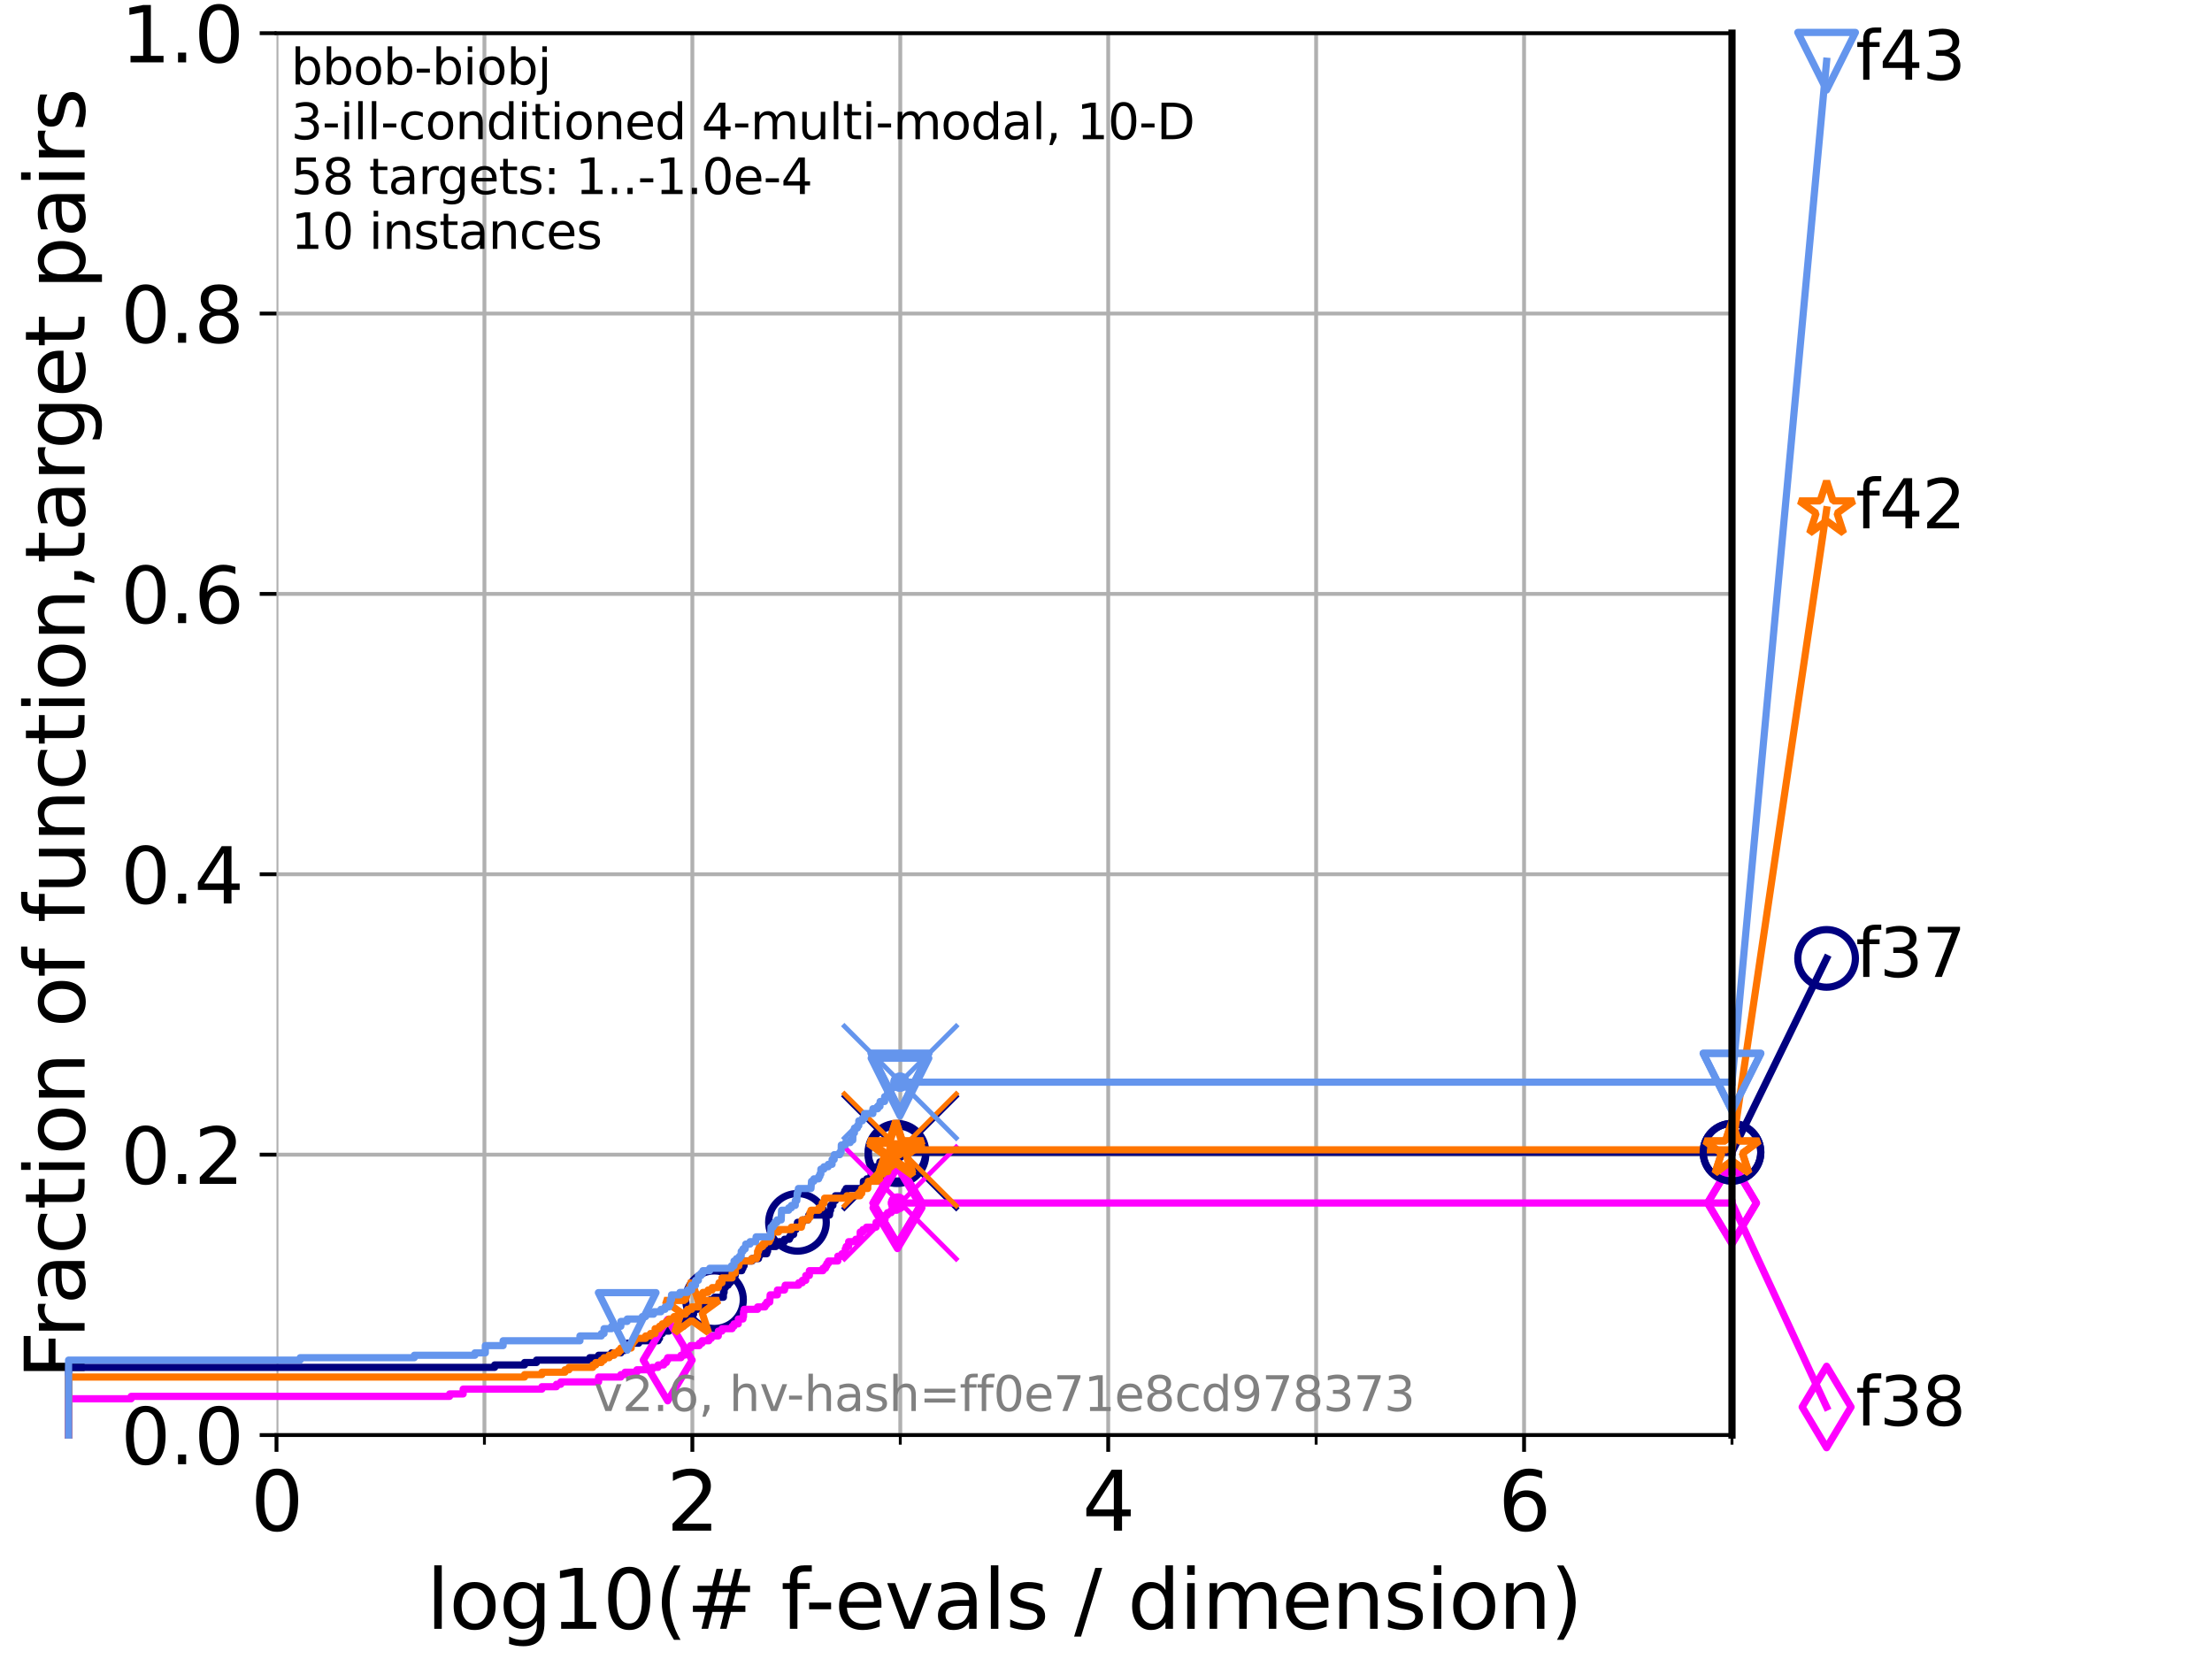 <?xml version="1.0" encoding="utf-8" standalone="no"?>
<!DOCTYPE svg PUBLIC "-//W3C//DTD SVG 1.1//EN"
  "http://www.w3.org/Graphics/SVG/1.1/DTD/svg11.dtd">
<svg xmlns:xlink="http://www.w3.org/1999/xlink" width="460.8pt" height="345.6pt" viewBox="0 0 460.8 345.6" xmlns="http://www.w3.org/2000/svg" version="1.1">
 <defs>
  <style type="text/css">*{stroke-linejoin: round; stroke-linecap: butt}</style>
 </defs>
 <g id="figure_1">
  <g id="patch_1">
   <path d="M 0 345.6 
L 460.8 345.6 
L 460.8 0 
L 0 0 
z
" style="fill: #ffffff"/>
  </g>
  <g id="axes_1">
   <g id="patch_2">
    <path d="M 57.6 298.944 
L 360.806 298.944 
L 360.806 6.912 
L 57.6 6.912 
z
" style="fill: #ffffff"/>
   </g>
   <g id="matplotlib.axis_1">
    <g id="xtick_1">
     <g id="line2d_1">
      <path d="M 57.6 298.944 
L 57.6 6.912 
" clip-path="url(#pc53cc4eb2c)" style="fill: none; stroke: #b0b0b0; stroke-width: 0.8; stroke-linecap: square"/>
     </g>
     <g id="line2d_2">
      <defs>
       <path id="m5027aecc23" d="M 0 0 
L 0 3.5 
" style="stroke: #000000; stroke-width: 0.8"/>
      </defs>
      <g>
       <use xlink:href="#m5027aecc23" x="57.6" y="298.944" style="stroke: #000000; stroke-width: 0.8"/>
      </g>
     </g>
     <g id="text_1">
      <!-- 0 -->
      <g transform="translate(52.192 318.861) scale(0.17 -0.17)">
       <defs>
        <path id="DejaVuSans-30" d="M 2034 4250 
Q 1547 4250 1301 3770 
Q 1056 3291 1056 2328 
Q 1056 1369 1301 889 
Q 1547 409 2034 409 
Q 2525 409 2770 889 
Q 3016 1369 3016 2328 
Q 3016 3291 2770 3770 
Q 2525 4250 2034 4250 
z
M 2034 4750 
Q 2819 4750 3233 4129 
Q 3647 3509 3647 2328 
Q 3647 1150 3233 529 
Q 2819 -91 2034 -91 
Q 1250 -91 836 529 
Q 422 1150 422 2328 
Q 422 3509 836 4129 
Q 1250 4750 2034 4750 
z
" transform="scale(0.016)"/>
       </defs>
       <use xlink:href="#DejaVuSans-30"/>
      </g>
     </g>
    </g>
    <g id="xtick_2">
     <g id="line2d_3">
      <path d="M 144.23 298.944 
L 144.23 6.912 
" clip-path="url(#pc53cc4eb2c)" style="fill: none; stroke: #b0b0b0; stroke-width: 0.8; stroke-linecap: square"/>
     </g>
     <g id="line2d_4">
      <g>
       <use xlink:href="#m5027aecc23" x="144.23" y="298.944" style="stroke: #000000; stroke-width: 0.8"/>
      </g>
     </g>
     <g id="text_2">
      <!-- 2 -->
      <g transform="translate(138.822 318.861) scale(0.17 -0.17)">
       <defs>
        <path id="DejaVuSans-32" d="M 1228 531 
L 3431 531 
L 3431 0 
L 469 0 
L 469 531 
Q 828 903 1448 1529 
Q 2069 2156 2228 2338 
Q 2531 2678 2651 2914 
Q 2772 3150 2772 3378 
Q 2772 3750 2511 3984 
Q 2250 4219 1831 4219 
Q 1534 4219 1204 4116 
Q 875 4013 500 3803 
L 500 4441 
Q 881 4594 1212 4672 
Q 1544 4750 1819 4750 
Q 2544 4750 2975 4387 
Q 3406 4025 3406 3419 
Q 3406 3131 3298 2873 
Q 3191 2616 2906 2266 
Q 2828 2175 2409 1742 
Q 1991 1309 1228 531 
z
" transform="scale(0.016)"/>
       </defs>
       <use xlink:href="#DejaVuSans-32"/>
      </g>
     </g>
    </g>
    <g id="xtick_3">
     <g id="line2d_5">
      <path d="M 230.861 298.944 
L 230.861 6.912 
" clip-path="url(#pc53cc4eb2c)" style="fill: none; stroke: #b0b0b0; stroke-width: 0.8; stroke-linecap: square"/>
     </g>
     <g id="line2d_6">
      <g>
       <use xlink:href="#m5027aecc23" x="230.861" y="298.944" style="stroke: #000000; stroke-width: 0.8"/>
      </g>
     </g>
     <g id="text_3">
      <!-- 4 -->
      <g transform="translate(225.453 318.861) scale(0.17 -0.17)">
       <defs>
        <path id="DejaVuSans-34" d="M 2419 4116 
L 825 1625 
L 2419 1625 
L 2419 4116 
z
M 2253 4666 
L 3047 4666 
L 3047 1625 
L 3713 1625 
L 3713 1100 
L 3047 1100 
L 3047 0 
L 2419 0 
L 2419 1100 
L 313 1100 
L 313 1709 
L 2253 4666 
z
" transform="scale(0.016)"/>
       </defs>
       <use xlink:href="#DejaVuSans-34"/>
      </g>
     </g>
    </g>
    <g id="xtick_4">
     <g id="line2d_7">
      <path d="M 317.491 298.944 
L 317.491 6.912 
" clip-path="url(#pc53cc4eb2c)" style="fill: none; stroke: #b0b0b0; stroke-width: 0.8; stroke-linecap: square"/>
     </g>
     <g id="line2d_8">
      <g>
       <use xlink:href="#m5027aecc23" x="317.491" y="298.944" style="stroke: #000000; stroke-width: 0.8"/>
      </g>
     </g>
     <g id="text_4">
      <!-- 6 -->
      <g transform="translate(312.083 318.861) scale(0.17 -0.17)">
       <defs>
        <path id="DejaVuSans-36" d="M 2113 2584 
Q 1688 2584 1439 2293 
Q 1191 2003 1191 1497 
Q 1191 994 1439 701 
Q 1688 409 2113 409 
Q 2538 409 2786 701 
Q 3034 994 3034 1497 
Q 3034 2003 2786 2293 
Q 2538 2584 2113 2584 
z
M 3366 4563 
L 3366 3988 
Q 3128 4100 2886 4159 
Q 2644 4219 2406 4219 
Q 1781 4219 1451 3797 
Q 1122 3375 1075 2522 
Q 1259 2794 1537 2939 
Q 1816 3084 2150 3084 
Q 2853 3084 3261 2657 
Q 3669 2231 3669 1497 
Q 3669 778 3244 343 
Q 2819 -91 2113 -91 
Q 1303 -91 875 529 
Q 447 1150 447 2328 
Q 447 3434 972 4092 
Q 1497 4750 2381 4750 
Q 2619 4750 2861 4703 
Q 3103 4656 3366 4563 
z
" transform="scale(0.016)"/>
       </defs>
       <use xlink:href="#DejaVuSans-36"/>
      </g>
     </g>
    </g>
    <g id="xtick_5">
     <g id="line2d_9">
      <path d="M 100.915 298.944 
L 100.915 6.912 
" clip-path="url(#pc53cc4eb2c)" style="fill: none; stroke: #b0b0b0; stroke-width: 0.8; stroke-linecap: square"/>
     </g>
     <g id="line2d_10">
      <defs>
       <path id="mccdeb51f4e" d="M 0 0 
L 0 2 
" style="stroke: #000000; stroke-width: 0.6"/>
      </defs>
      <g>
       <use xlink:href="#mccdeb51f4e" x="100.915" y="298.944" style="stroke: #000000; stroke-width: 0.6"/>
      </g>
     </g>
    </g>
    <g id="xtick_6">
     <g id="line2d_11">
      <path d="M 187.546 298.944 
L 187.546 6.912 
" clip-path="url(#pc53cc4eb2c)" style="fill: none; stroke: #b0b0b0; stroke-width: 0.8; stroke-linecap: square"/>
     </g>
     <g id="line2d_12">
      <g>
       <use xlink:href="#mccdeb51f4e" x="187.546" y="298.944" style="stroke: #000000; stroke-width: 0.6"/>
      </g>
     </g>
    </g>
    <g id="xtick_7">
     <g id="line2d_13">
      <path d="M 274.176 298.944 
L 274.176 6.912 
" clip-path="url(#pc53cc4eb2c)" style="fill: none; stroke: #b0b0b0; stroke-width: 0.8; stroke-linecap: square"/>
     </g>
     <g id="line2d_14">
      <g>
       <use xlink:href="#mccdeb51f4e" x="274.176" y="298.944" style="stroke: #000000; stroke-width: 0.6"/>
      </g>
     </g>
    </g>
    <g id="xtick_8">
     <g id="line2d_15">
      <path d="M 360.806 298.944 
L 360.806 6.912 
" clip-path="url(#pc53cc4eb2c)" style="fill: none; stroke: #b0b0b0; stroke-width: 0.8; stroke-linecap: square"/>
     </g>
     <g id="line2d_16">
      <g>
       <use xlink:href="#mccdeb51f4e" x="360.806" y="298.944" style="stroke: #000000; stroke-width: 0.6"/>
      </g>
     </g>
    </g>
    <g id="text_5">
     <!-- log10(# f-evals / dimension) -->
     <g transform="translate(88.823 339.314) scale(0.17 -0.17)">
      <defs>
       <path id="DejaVuSans-6c" d="M 603 4863 
L 1178 4863 
L 1178 0 
L 603 0 
L 603 4863 
z
" transform="scale(0.016)"/>
       <path id="DejaVuSans-6f" d="M 1959 3097 
Q 1497 3097 1228 2736 
Q 959 2375 959 1747 
Q 959 1119 1226 758 
Q 1494 397 1959 397 
Q 2419 397 2687 759 
Q 2956 1122 2956 1747 
Q 2956 2369 2687 2733 
Q 2419 3097 1959 3097 
z
M 1959 3584 
Q 2709 3584 3137 3096 
Q 3566 2609 3566 1747 
Q 3566 888 3137 398 
Q 2709 -91 1959 -91 
Q 1206 -91 779 398 
Q 353 888 353 1747 
Q 353 2609 779 3096 
Q 1206 3584 1959 3584 
z
" transform="scale(0.016)"/>
       <path id="DejaVuSans-67" d="M 2906 1791 
Q 2906 2416 2648 2759 
Q 2391 3103 1925 3103 
Q 1463 3103 1205 2759 
Q 947 2416 947 1791 
Q 947 1169 1205 825 
Q 1463 481 1925 481 
Q 2391 481 2648 825 
Q 2906 1169 2906 1791 
z
M 3481 434 
Q 3481 -459 3084 -895 
Q 2688 -1331 1869 -1331 
Q 1566 -1331 1297 -1286 
Q 1028 -1241 775 -1147 
L 775 -588 
Q 1028 -725 1275 -790 
Q 1522 -856 1778 -856 
Q 2344 -856 2625 -561 
Q 2906 -266 2906 331 
L 2906 616 
Q 2728 306 2450 153 
Q 2172 0 1784 0 
Q 1141 0 747 490 
Q 353 981 353 1791 
Q 353 2603 747 3093 
Q 1141 3584 1784 3584 
Q 2172 3584 2450 3431 
Q 2728 3278 2906 2969 
L 2906 3500 
L 3481 3500 
L 3481 434 
z
" transform="scale(0.016)"/>
       <path id="DejaVuSans-31" d="M 794 531 
L 1825 531 
L 1825 4091 
L 703 3866 
L 703 4441 
L 1819 4666 
L 2450 4666 
L 2450 531 
L 3481 531 
L 3481 0 
L 794 0 
L 794 531 
z
" transform="scale(0.016)"/>
       <path id="DejaVuSans-28" d="M 1984 4856 
Q 1566 4138 1362 3434 
Q 1159 2731 1159 2009 
Q 1159 1288 1364 580 
Q 1569 -128 1984 -844 
L 1484 -844 
Q 1016 -109 783 600 
Q 550 1309 550 2009 
Q 550 2706 781 3412 
Q 1013 4119 1484 4856 
L 1984 4856 
z
" transform="scale(0.016)"/>
       <path id="DejaVuSans-23" d="M 3272 2816 
L 2363 2816 
L 2100 1772 
L 3016 1772 
L 3272 2816 
z
M 2803 4594 
L 2478 3297 
L 3391 3297 
L 3719 4594 
L 4219 4594 
L 3897 3297 
L 4872 3297 
L 4872 2816 
L 3775 2816 
L 3519 1772 
L 4513 1772 
L 4513 1294 
L 3397 1294 
L 3072 0 
L 2572 0 
L 2894 1294 
L 1978 1294 
L 1656 0 
L 1153 0 
L 1478 1294 
L 494 1294 
L 494 1772 
L 1594 1772 
L 1856 2816 
L 850 2816 
L 850 3297 
L 1978 3297 
L 2297 4594 
L 2803 4594 
z
" transform="scale(0.016)"/>
       <path id="DejaVuSans-20" transform="scale(0.016)"/>
       <path id="DejaVuSans-66" d="M 2375 4863 
L 2375 4384 
L 1825 4384 
Q 1516 4384 1395 4259 
Q 1275 4134 1275 3809 
L 1275 3500 
L 2222 3500 
L 2222 3053 
L 1275 3053 
L 1275 0 
L 697 0 
L 697 3053 
L 147 3053 
L 147 3500 
L 697 3500 
L 697 3744 
Q 697 4328 969 4595 
Q 1241 4863 1831 4863 
L 2375 4863 
z
" transform="scale(0.016)"/>
       <path id="DejaVuSans-2d" d="M 313 2009 
L 1997 2009 
L 1997 1497 
L 313 1497 
L 313 2009 
z
" transform="scale(0.016)"/>
       <path id="DejaVuSans-65" d="M 3597 1894 
L 3597 1613 
L 953 1613 
Q 991 1019 1311 708 
Q 1631 397 2203 397 
Q 2534 397 2845 478 
Q 3156 559 3463 722 
L 3463 178 
Q 3153 47 2828 -22 
Q 2503 -91 2169 -91 
Q 1331 -91 842 396 
Q 353 884 353 1716 
Q 353 2575 817 3079 
Q 1281 3584 2069 3584 
Q 2775 3584 3186 3129 
Q 3597 2675 3597 1894 
z
M 3022 2063 
Q 3016 2534 2758 2815 
Q 2500 3097 2075 3097 
Q 1594 3097 1305 2825 
Q 1016 2553 972 2059 
L 3022 2063 
z
" transform="scale(0.016)"/>
       <path id="DejaVuSans-76" d="M 191 3500 
L 800 3500 
L 1894 563 
L 2988 3500 
L 3597 3500 
L 2284 0 
L 1503 0 
L 191 3500 
z
" transform="scale(0.016)"/>
       <path id="DejaVuSans-61" d="M 2194 1759 
Q 1497 1759 1228 1600 
Q 959 1441 959 1056 
Q 959 750 1161 570 
Q 1363 391 1709 391 
Q 2188 391 2477 730 
Q 2766 1069 2766 1631 
L 2766 1759 
L 2194 1759 
z
M 3341 1997 
L 3341 0 
L 2766 0 
L 2766 531 
Q 2569 213 2275 61 
Q 1981 -91 1556 -91 
Q 1019 -91 701 211 
Q 384 513 384 1019 
Q 384 1609 779 1909 
Q 1175 2209 1959 2209 
L 2766 2209 
L 2766 2266 
Q 2766 2663 2505 2880 
Q 2244 3097 1772 3097 
Q 1472 3097 1187 3025 
Q 903 2953 641 2809 
L 641 3341 
Q 956 3463 1253 3523 
Q 1550 3584 1831 3584 
Q 2591 3584 2966 3190 
Q 3341 2797 3341 1997 
z
" transform="scale(0.016)"/>
       <path id="DejaVuSans-73" d="M 2834 3397 
L 2834 2853 
Q 2591 2978 2328 3040 
Q 2066 3103 1784 3103 
Q 1356 3103 1142 2972 
Q 928 2841 928 2578 
Q 928 2378 1081 2264 
Q 1234 2150 1697 2047 
L 1894 2003 
Q 2506 1872 2764 1633 
Q 3022 1394 3022 966 
Q 3022 478 2636 193 
Q 2250 -91 1575 -91 
Q 1294 -91 989 -36 
Q 684 19 347 128 
L 347 722 
Q 666 556 975 473 
Q 1284 391 1588 391 
Q 1994 391 2212 530 
Q 2431 669 2431 922 
Q 2431 1156 2273 1281 
Q 2116 1406 1581 1522 
L 1381 1569 
Q 847 1681 609 1914 
Q 372 2147 372 2553 
Q 372 3047 722 3315 
Q 1072 3584 1716 3584 
Q 2034 3584 2315 3537 
Q 2597 3491 2834 3397 
z
" transform="scale(0.016)"/>
       <path id="DejaVuSans-2f" d="M 1625 4666 
L 2156 4666 
L 531 -594 
L 0 -594 
L 1625 4666 
z
" transform="scale(0.016)"/>
       <path id="DejaVuSans-64" d="M 2906 2969 
L 2906 4863 
L 3481 4863 
L 3481 0 
L 2906 0 
L 2906 525 
Q 2725 213 2448 61 
Q 2172 -91 1784 -91 
Q 1150 -91 751 415 
Q 353 922 353 1747 
Q 353 2572 751 3078 
Q 1150 3584 1784 3584 
Q 2172 3584 2448 3432 
Q 2725 3281 2906 2969 
z
M 947 1747 
Q 947 1113 1208 752 
Q 1469 391 1925 391 
Q 2381 391 2643 752 
Q 2906 1113 2906 1747 
Q 2906 2381 2643 2742 
Q 2381 3103 1925 3103 
Q 1469 3103 1208 2742 
Q 947 2381 947 1747 
z
" transform="scale(0.016)"/>
       <path id="DejaVuSans-69" d="M 603 3500 
L 1178 3500 
L 1178 0 
L 603 0 
L 603 3500 
z
M 603 4863 
L 1178 4863 
L 1178 4134 
L 603 4134 
L 603 4863 
z
" transform="scale(0.016)"/>
       <path id="DejaVuSans-6d" d="M 3328 2828 
Q 3544 3216 3844 3400 
Q 4144 3584 4550 3584 
Q 5097 3584 5394 3201 
Q 5691 2819 5691 2113 
L 5691 0 
L 5113 0 
L 5113 2094 
Q 5113 2597 4934 2840 
Q 4756 3084 4391 3084 
Q 3944 3084 3684 2787 
Q 3425 2491 3425 1978 
L 3425 0 
L 2847 0 
L 2847 2094 
Q 2847 2600 2669 2842 
Q 2491 3084 2119 3084 
Q 1678 3084 1418 2786 
Q 1159 2488 1159 1978 
L 1159 0 
L 581 0 
L 581 3500 
L 1159 3500 
L 1159 2956 
Q 1356 3278 1631 3431 
Q 1906 3584 2284 3584 
Q 2666 3584 2933 3390 
Q 3200 3197 3328 2828 
z
" transform="scale(0.016)"/>
       <path id="DejaVuSans-6e" d="M 3513 2113 
L 3513 0 
L 2938 0 
L 2938 2094 
Q 2938 2591 2744 2837 
Q 2550 3084 2163 3084 
Q 1697 3084 1428 2787 
Q 1159 2491 1159 1978 
L 1159 0 
L 581 0 
L 581 3500 
L 1159 3500 
L 1159 2956 
Q 1366 3272 1645 3428 
Q 1925 3584 2291 3584 
Q 2894 3584 3203 3211 
Q 3513 2838 3513 2113 
z
" transform="scale(0.016)"/>
       <path id="DejaVuSans-29" d="M 513 4856 
L 1013 4856 
Q 1481 4119 1714 3412 
Q 1947 2706 1947 2009 
Q 1947 1309 1714 600 
Q 1481 -109 1013 -844 
L 513 -844 
Q 928 -128 1133 580 
Q 1338 1288 1338 2009 
Q 1338 2731 1133 3434 
Q 928 4138 513 4856 
z
" transform="scale(0.016)"/>
      </defs>
      <use xlink:href="#DejaVuSans-6c"/>
      <use xlink:href="#DejaVuSans-6f" x="27.783"/>
      <use xlink:href="#DejaVuSans-67" x="88.965"/>
      <use xlink:href="#DejaVuSans-31" x="152.441"/>
      <use xlink:href="#DejaVuSans-30" x="216.064"/>
      <use xlink:href="#DejaVuSans-28" x="279.688"/>
      <use xlink:href="#DejaVuSans-23" x="318.701"/>
      <use xlink:href="#DejaVuSans-20" x="402.49"/>
      <use xlink:href="#DejaVuSans-66" x="434.277"/>
      <use xlink:href="#DejaVuSans-2d" x="463.982"/>
      <use xlink:href="#DejaVuSans-65" x="500.066"/>
      <use xlink:href="#DejaVuSans-76" x="561.59"/>
      <use xlink:href="#DejaVuSans-61" x="620.77"/>
      <use xlink:href="#DejaVuSans-6c" x="682.049"/>
      <use xlink:href="#DejaVuSans-73" x="709.832"/>
      <use xlink:href="#DejaVuSans-20" x="761.932"/>
      <use xlink:href="#DejaVuSans-2f" x="793.719"/>
      <use xlink:href="#DejaVuSans-20" x="827.41"/>
      <use xlink:href="#DejaVuSans-64" x="859.197"/>
      <use xlink:href="#DejaVuSans-69" x="922.674"/>
      <use xlink:href="#DejaVuSans-6d" x="950.457"/>
      <use xlink:href="#DejaVuSans-65" x="1047.869"/>
      <use xlink:href="#DejaVuSans-6e" x="1109.393"/>
      <use xlink:href="#DejaVuSans-73" x="1172.771"/>
      <use xlink:href="#DejaVuSans-69" x="1224.871"/>
      <use xlink:href="#DejaVuSans-6f" x="1252.654"/>
      <use xlink:href="#DejaVuSans-6e" x="1313.836"/>
      <use xlink:href="#DejaVuSans-29" x="1377.215"/>
     </g>
    </g>
   </g>
   <g id="matplotlib.axis_2">
    <g id="ytick_1">
     <g id="line2d_17">
      <path d="M 57.6 298.944 
L 360.806 298.944 
" clip-path="url(#pc53cc4eb2c)" style="fill: none; stroke: #b0b0b0; stroke-width: 0.8; stroke-linecap: square"/>
     </g>
     <g id="line2d_18">
      <defs>
       <path id="m8fd37337b0" d="M 0 0 
L -3.5 0 
" style="stroke: #000000; stroke-width: 0.8"/>
      </defs>
      <g>
       <use xlink:href="#m8fd37337b0" x="57.6" y="298.944" style="stroke: #000000; stroke-width: 0.8"/>
      </g>
     </g>
     <g id="text_6">
      <!-- 0.0 -->
      <g transform="translate(25.155 305.023) scale(0.16 -0.16)">
       <defs>
        <path id="DejaVuSans-2e" d="M 684 794 
L 1344 794 
L 1344 0 
L 684 0 
L 684 794 
z
" transform="scale(0.016)"/>
       </defs>
       <use xlink:href="#DejaVuSans-30"/>
       <use xlink:href="#DejaVuSans-2e" x="63.623"/>
       <use xlink:href="#DejaVuSans-30" x="95.41"/>
      </g>
     </g>
    </g>
    <g id="ytick_2">
     <g id="line2d_19">
      <path d="M 57.6 240.538 
L 360.806 240.538 
" clip-path="url(#pc53cc4eb2c)" style="fill: none; stroke: #b0b0b0; stroke-width: 0.8; stroke-linecap: square"/>
     </g>
     <g id="line2d_20">
      <g>
       <use xlink:href="#m8fd37337b0" x="57.6" y="240.538" style="stroke: #000000; stroke-width: 0.8"/>
      </g>
     </g>
     <g id="text_7">
      <!-- 0.2 -->
      <g transform="translate(25.155 246.616) scale(0.16 -0.16)">
       <use xlink:href="#DejaVuSans-30"/>
       <use xlink:href="#DejaVuSans-2e" x="63.623"/>
       <use xlink:href="#DejaVuSans-32" x="95.41"/>
      </g>
     </g>
    </g>
    <g id="ytick_3">
     <g id="line2d_21">
      <path d="M 57.6 182.131 
L 360.806 182.131 
" clip-path="url(#pc53cc4eb2c)" style="fill: none; stroke: #b0b0b0; stroke-width: 0.8; stroke-linecap: square"/>
     </g>
     <g id="line2d_22">
      <g>
       <use xlink:href="#m8fd37337b0" x="57.6" y="182.131" style="stroke: #000000; stroke-width: 0.8"/>
      </g>
     </g>
     <g id="text_8">
      <!-- 0.4 -->
      <g transform="translate(25.155 188.21) scale(0.16 -0.16)">
       <use xlink:href="#DejaVuSans-30"/>
       <use xlink:href="#DejaVuSans-2e" x="63.623"/>
       <use xlink:href="#DejaVuSans-34" x="95.41"/>
      </g>
     </g>
    </g>
    <g id="ytick_4">
     <g id="line2d_23">
      <path d="M 57.6 123.725 
L 360.806 123.725 
" clip-path="url(#pc53cc4eb2c)" style="fill: none; stroke: #b0b0b0; stroke-width: 0.8; stroke-linecap: square"/>
     </g>
     <g id="line2d_24">
      <g>
       <use xlink:href="#m8fd37337b0" x="57.6" y="123.725" style="stroke: #000000; stroke-width: 0.8"/>
      </g>
     </g>
     <g id="text_9">
      <!-- 0.6 -->
      <g transform="translate(25.155 129.804) scale(0.16 -0.16)">
       <use xlink:href="#DejaVuSans-30"/>
       <use xlink:href="#DejaVuSans-2e" x="63.623"/>
       <use xlink:href="#DejaVuSans-36" x="95.41"/>
      </g>
     </g>
    </g>
    <g id="ytick_5">
     <g id="line2d_25">
      <path d="M 57.6 65.318 
L 360.806 65.318 
" clip-path="url(#pc53cc4eb2c)" style="fill: none; stroke: #b0b0b0; stroke-width: 0.8; stroke-linecap: square"/>
     </g>
     <g id="line2d_26">
      <g>
       <use xlink:href="#m8fd37337b0" x="57.6" y="65.318" style="stroke: #000000; stroke-width: 0.8"/>
      </g>
     </g>
     <g id="text_10">
      <!-- 0.8 -->
      <g transform="translate(25.155 71.397) scale(0.16 -0.16)">
       <defs>
        <path id="DejaVuSans-38" d="M 2034 2216 
Q 1584 2216 1326 1975 
Q 1069 1734 1069 1313 
Q 1069 891 1326 650 
Q 1584 409 2034 409 
Q 2484 409 2743 651 
Q 3003 894 3003 1313 
Q 3003 1734 2745 1975 
Q 2488 2216 2034 2216 
z
M 1403 2484 
Q 997 2584 770 2862 
Q 544 3141 544 3541 
Q 544 4100 942 4425 
Q 1341 4750 2034 4750 
Q 2731 4750 3128 4425 
Q 3525 4100 3525 3541 
Q 3525 3141 3298 2862 
Q 3072 2584 2669 2484 
Q 3125 2378 3379 2068 
Q 3634 1759 3634 1313 
Q 3634 634 3220 271 
Q 2806 -91 2034 -91 
Q 1263 -91 848 271 
Q 434 634 434 1313 
Q 434 1759 690 2068 
Q 947 2378 1403 2484 
z
M 1172 3481 
Q 1172 3119 1398 2916 
Q 1625 2713 2034 2713 
Q 2441 2713 2670 2916 
Q 2900 3119 2900 3481 
Q 2900 3844 2670 4047 
Q 2441 4250 2034 4250 
Q 1625 4250 1398 4047 
Q 1172 3844 1172 3481 
z
" transform="scale(0.016)"/>
       </defs>
       <use xlink:href="#DejaVuSans-30"/>
       <use xlink:href="#DejaVuSans-2e" x="63.623"/>
       <use xlink:href="#DejaVuSans-38" x="95.41"/>
      </g>
     </g>
    </g>
    <g id="ytick_6">
     <g id="line2d_27">
      <path d="M 57.6 6.912 
L 360.806 6.912 
" clip-path="url(#pc53cc4eb2c)" style="fill: none; stroke: #b0b0b0; stroke-width: 0.8; stroke-linecap: square"/>
     </g>
     <g id="line2d_28">
      <g>
       <use xlink:href="#m8fd37337b0" x="57.6" y="6.912" style="stroke: #000000; stroke-width: 0.8"/>
      </g>
     </g>
     <g id="text_11">
      <!-- 1.0 -->
      <g transform="translate(25.155 12.991) scale(0.16 -0.16)">
       <use xlink:href="#DejaVuSans-31"/>
       <use xlink:href="#DejaVuSans-2e" x="63.623"/>
       <use xlink:href="#DejaVuSans-30" x="95.41"/>
      </g>
     </g>
    </g>
    <g id="text_12">
     <!-- Fraction of function,target pairs -->
     <g transform="translate(17.62 287.313) rotate(-90) scale(0.17 -0.17)">
      <defs>
       <path id="DejaVuSans-46" d="M 628 4666 
L 3309 4666 
L 3309 4134 
L 1259 4134 
L 1259 2759 
L 3109 2759 
L 3109 2228 
L 1259 2228 
L 1259 0 
L 628 0 
L 628 4666 
z
" transform="scale(0.016)"/>
       <path id="DejaVuSans-72" d="M 2631 2963 
Q 2534 3019 2420 3045 
Q 2306 3072 2169 3072 
Q 1681 3072 1420 2755 
Q 1159 2438 1159 1844 
L 1159 0 
L 581 0 
L 581 3500 
L 1159 3500 
L 1159 2956 
Q 1341 3275 1631 3429 
Q 1922 3584 2338 3584 
Q 2397 3584 2469 3576 
Q 2541 3569 2628 3553 
L 2631 2963 
z
" transform="scale(0.016)"/>
       <path id="DejaVuSans-63" d="M 3122 3366 
L 3122 2828 
Q 2878 2963 2633 3030 
Q 2388 3097 2138 3097 
Q 1578 3097 1268 2742 
Q 959 2388 959 1747 
Q 959 1106 1268 751 
Q 1578 397 2138 397 
Q 2388 397 2633 464 
Q 2878 531 3122 666 
L 3122 134 
Q 2881 22 2623 -34 
Q 2366 -91 2075 -91 
Q 1284 -91 818 406 
Q 353 903 353 1747 
Q 353 2603 823 3093 
Q 1294 3584 2113 3584 
Q 2378 3584 2631 3529 
Q 2884 3475 3122 3366 
z
" transform="scale(0.016)"/>
       <path id="DejaVuSans-74" d="M 1172 4494 
L 1172 3500 
L 2356 3500 
L 2356 3053 
L 1172 3053 
L 1172 1153 
Q 1172 725 1289 603 
Q 1406 481 1766 481 
L 2356 481 
L 2356 0 
L 1766 0 
Q 1100 0 847 248 
Q 594 497 594 1153 
L 594 3053 
L 172 3053 
L 172 3500 
L 594 3500 
L 594 4494 
L 1172 4494 
z
" transform="scale(0.016)"/>
       <path id="DejaVuSans-75" d="M 544 1381 
L 544 3500 
L 1119 3500 
L 1119 1403 
Q 1119 906 1312 657 
Q 1506 409 1894 409 
Q 2359 409 2629 706 
Q 2900 1003 2900 1516 
L 2900 3500 
L 3475 3500 
L 3475 0 
L 2900 0 
L 2900 538 
Q 2691 219 2414 64 
Q 2138 -91 1772 -91 
Q 1169 -91 856 284 
Q 544 659 544 1381 
z
M 1991 3584 
L 1991 3584 
z
" transform="scale(0.016)"/>
       <path id="DejaVuSans-2c" d="M 750 794 
L 1409 794 
L 1409 256 
L 897 -744 
L 494 -744 
L 750 256 
L 750 794 
z
" transform="scale(0.016)"/>
       <path id="DejaVuSans-70" d="M 1159 525 
L 1159 -1331 
L 581 -1331 
L 581 3500 
L 1159 3500 
L 1159 2969 
Q 1341 3281 1617 3432 
Q 1894 3584 2278 3584 
Q 2916 3584 3314 3078 
Q 3713 2572 3713 1747 
Q 3713 922 3314 415 
Q 2916 -91 2278 -91 
Q 1894 -91 1617 61 
Q 1341 213 1159 525 
z
M 3116 1747 
Q 3116 2381 2855 2742 
Q 2594 3103 2138 3103 
Q 1681 3103 1420 2742 
Q 1159 2381 1159 1747 
Q 1159 1113 1420 752 
Q 1681 391 2138 391 
Q 2594 391 2855 752 
Q 3116 1113 3116 1747 
z
" transform="scale(0.016)"/>
      </defs>
      <use xlink:href="#DejaVuSans-46"/>
      <use xlink:href="#DejaVuSans-72" x="50.27"/>
      <use xlink:href="#DejaVuSans-61" x="91.383"/>
      <use xlink:href="#DejaVuSans-63" x="152.662"/>
      <use xlink:href="#DejaVuSans-74" x="207.643"/>
      <use xlink:href="#DejaVuSans-69" x="246.852"/>
      <use xlink:href="#DejaVuSans-6f" x="274.635"/>
      <use xlink:href="#DejaVuSans-6e" x="335.816"/>
      <use xlink:href="#DejaVuSans-20" x="399.195"/>
      <use xlink:href="#DejaVuSans-6f" x="430.982"/>
      <use xlink:href="#DejaVuSans-66" x="492.164"/>
      <use xlink:href="#DejaVuSans-20" x="527.369"/>
      <use xlink:href="#DejaVuSans-66" x="559.156"/>
      <use xlink:href="#DejaVuSans-75" x="594.361"/>
      <use xlink:href="#DejaVuSans-6e" x="657.74"/>
      <use xlink:href="#DejaVuSans-63" x="721.119"/>
      <use xlink:href="#DejaVuSans-74" x="776.1"/>
      <use xlink:href="#DejaVuSans-69" x="815.309"/>
      <use xlink:href="#DejaVuSans-6f" x="843.092"/>
      <use xlink:href="#DejaVuSans-6e" x="904.273"/>
      <use xlink:href="#DejaVuSans-2c" x="967.652"/>
      <use xlink:href="#DejaVuSans-74" x="999.439"/>
      <use xlink:href="#DejaVuSans-61" x="1038.648"/>
      <use xlink:href="#DejaVuSans-72" x="1099.928"/>
      <use xlink:href="#DejaVuSans-67" x="1139.291"/>
      <use xlink:href="#DejaVuSans-65" x="1202.768"/>
      <use xlink:href="#DejaVuSans-74" x="1264.291"/>
      <use xlink:href="#DejaVuSans-20" x="1303.5"/>
      <use xlink:href="#DejaVuSans-70" x="1335.287"/>
      <use xlink:href="#DejaVuSans-61" x="1398.764"/>
      <use xlink:href="#DejaVuSans-69" x="1460.043"/>
      <use xlink:href="#DejaVuSans-72" x="1487.826"/>
      <use xlink:href="#DejaVuSans-73" x="1528.939"/>
     </g>
    </g>
   </g>
   <g id="line2d_29">
    <defs>
     <path id="ma999e2c0a0" d="M 0 1.5 
C 0.398 1.5 0.779 1.342 1.061 1.061 
C 1.342 0.779 1.5 0.398 1.5 0 
C 1.5 -0.398 1.342 -0.779 1.061 -1.061 
C 0.779 -1.342 0.398 -1.5 0 -1.5 
C -0.398 -1.5 -0.779 -1.342 -1.061 -1.061 
C -1.342 -0.779 -1.5 -0.398 -1.5 0 
C -1.5 0.398 -1.342 0.779 -1.061 1.061 
C -0.779 1.342 -0.398 1.5 0 1.5 
z
" style="stroke: #000080"/>
    </defs>
    <g>
     <use xlink:href="#ma999e2c0a0" x="186.852" y="240.034" style="fill: #000080; stroke: #000080"/>
     <use xlink:href="#ma999e2c0a0" x="186.852" y="240.034" style="fill: #000080; stroke: #000080"/>
    </g>
   </g>
   <g id="line2d_30">
    <path d="M 14.285 298.944 
L 14.285 284.846 
L 103.047 284.846 
L 103.047 284.342 
L 109.28 284.342 
L 109.28 283.839 
L 111.762 283.839 
L 111.762 283.335 
L 122.855 283.335 
L 122.855 282.832 
L 124.695 282.832 
L 124.695 282.328 
L 127.412 282.328 
L 127.412 281.825 
L 129.334 281.825 
L 129.334 281.321 
L 130.226 281.321 
L 130.226 280.818 
L 130.657 280.818 
L 130.657 279.811 
L 133.052 279.811 
L 133.052 279.307 
L 137.086 279.307 
L 137.086 278.804 
L 137.386 278.804 
L 137.386 277.797 
L 137.972 277.797 
L 137.972 277.293 
L 139.363 277.293 
L 139.363 276.79 
L 141.151 276.79 
L 141.151 276.286 
L 142.332 276.286 
L 142.332 275.783 
L 142.559 275.783 
L 142.559 275.279 
L 142.784 275.279 
L 142.784 274.272 
L 143.657 274.272 
L 143.657 273.769 
L 144.492 273.769 
L 144.492 272.762 
L 145.291 272.762 
L 145.291 272.258 
L 147.503 272.258 
L 147.503 271.755 
L 148.017 271.755 
L 148.017 270.748 
L 148.845 270.748 
L 148.845 270.244 
L 150.694 270.244 
L 150.694 269.237 
L 150.84 269.237 
L 150.84 268.23 
L 151.129 268.23 
L 151.129 267.727 
L 151.694 267.727 
L 151.694 267.223 
L 152.107 267.223 
L 152.107 266.72 
L 153.037 266.72 
L 153.037 265.713 
L 153.166 265.713 
L 153.166 264.706 
L 154.531 264.706 
L 154.531 264.202 
L 154.768 264.202 
L 154.768 263.699 
L 155.003 263.699 
L 155.003 262.692 
L 156.677 262.692 
L 156.677 262.188 
L 158.016 262.188 
L 158.016 261.685 
L 158.214 261.685 
L 158.214 261.181 
L 159.726 261.181 
L 159.726 260.678 
L 159.907 260.678 
L 159.907 259.671 
L 161.625 259.671 
L 161.625 259.167 
L 162.349 259.167 
L 162.349 258.664 
L 163.424 258.664 
L 163.424 258.16 
L 164.44 258.16 
L 164.44 257.657 
L 164.721 257.657 
L 164.721 257.153 
L 165.337 257.153 
L 165.337 256.146 
L 165.803 256.146 
L 165.803 255.643 
L 165.999 255.643 
L 165.999 255.139 
L 166.129 255.139 
L 166.129 254.636 
L 167.196 254.636 
L 167.196 254.132 
L 168.322 254.132 
L 168.322 253.629 
L 168.493 253.629 
L 168.493 253.125 
L 172.802 253.125 
L 172.893 252.118 
L 173.028 252.118 
L 173.028 251.111 
L 173.514 251.111 
L 173.514 250.104 
L 174.03 250.104 
L 174.03 249.097 
L 175.772 249.097 
L 175.772 248.594 
L 175.965 248.594 
L 175.965 248.09 
L 176.269 248.09 
L 176.269 247.587 
L 179.829 247.587 
L 179.86 246.076 
L 180.563 246.076 
L 180.563 245.573 
L 181.47 245.573 
L 181.47 244.566 
L 182.116 244.566 
L 182.116 244.062 
L 182.472 244.062 
L 182.472 243.055 
L 183.216 243.055 
L 183.294 242.048 
L 184.106 242.048 
L 184.106 241.545 
L 185.379 241.545 
L 185.379 241.041 
L 186.744 241.041 
L 186.852 240.034 
L 360.806 240.034 
L 360.806 240.034 
" style="fill: none; stroke: #000080; stroke-width: 1.5; stroke-linecap: square"/>
   </g>
   <g id="line2d_31">
    <defs>
     <path id="m714e258d0e" d="M 0 6 
C 1.591 6 3.117 5.368 4.243 4.243 
C 5.368 3.117 6 1.591 6 0 
C 6 -1.591 5.368 -3.117 4.243 -4.243 
C 3.117 -5.368 1.591 -6 0 -6 
C -1.591 -6 -3.117 -5.368 -4.243 -4.243 
C -5.368 -3.117 -6 -1.591 -6 0 
C -6 1.591 -5.368 3.117 -4.243 4.243 
C -3.117 5.368 -1.591 6 0 6 
z
" style="stroke: #000080; stroke-width: 1.5"/>
    </defs>
    <g>
     <use xlink:href="#m714e258d0e" x="148.845" y="270.748" style="fill-opacity: 0; stroke: #000080; stroke-width: 1.5"/>
     <use xlink:href="#m714e258d0e" x="166.129" y="254.636" style="fill-opacity: 0; stroke: #000080; stroke-width: 1.5"/>
     <use xlink:href="#m714e258d0e" x="186.852" y="240.538" style="fill-opacity: 0; stroke: #000080; stroke-width: 1.5"/>
     <use xlink:href="#m714e258d0e" x="186.852" y="240.034" style="fill-opacity: 0; stroke: #000080; stroke-width: 1.5"/>
     <use xlink:href="#m714e258d0e" x="360.806" y="240.034" style="fill-opacity: 0; stroke: #000080; stroke-width: 1.5"/>
    </g>
   </g>
   <g id="line2d_32">
    <path style="fill: none; stroke: #000080; stroke-width: 1.5; stroke-linecap: square"/>
    <g/>
   </g>
   <g id="line2d_33">
    <path d="M 187.546 240.034 
" clip-path="url(#pc53cc4eb2c)" style="fill: none; stroke: #000080; stroke-width: 1.5; stroke-linecap: square"/>
    <defs>
     <path id="m31c53dcaff" d="M -12 12 
L 12 -12 
M -12 -12 
L 12 12 
" style="stroke: #000080"/>
    </defs>
    <g clip-path="url(#pc53cc4eb2c)">
     <use xlink:href="#m31c53dcaff" x="187.546" y="240.034" style="fill: #000080; stroke: #000080"/>
    </g>
   </g>
   <g id="line2d_34">
    <defs>
     <path id="me1d7d2dcc7" d="M 0 1.5 
C 0.398 1.5 0.779 1.342 1.061 1.061 
C 1.342 0.779 1.5 0.398 1.5 0 
C 1.5 -0.398 1.342 -0.779 1.061 -1.061 
C 0.779 -1.342 0.398 -1.5 0 -1.5 
C -0.398 -1.5 -0.779 -1.342 -1.061 -1.061 
C -1.342 -0.779 -1.5 -0.398 -1.5 0 
C -1.5 0.398 -1.342 0.779 -1.061 1.061 
C -0.779 1.342 -0.398 1.5 0 1.5 
z
" style="stroke: #ff00ff"/>
    </defs>
    <g>
     <use xlink:href="#me1d7d2dcc7" x="186.959" y="250.608" style="fill: #ff00ff; stroke: #ff00ff"/>
     <use xlink:href="#me1d7d2dcc7" x="186.959" y="250.608" style="fill: #ff00ff; stroke: #ff00ff"/>
    </g>
   </g>
   <g id="line2d_35">
    <path d="M 14.285 298.944 
L 14.285 291.391 
L 27.324 291.391 
L 27.324 290.888 
L 93.66 290.888 
L 93.66 290.384 
L 96.481 290.384 
L 96.481 289.377 
L 112.89 289.377 
L 112.89 288.874 
L 115.918 288.874 
L 115.918 288.37 
L 116.827 288.37 
L 116.827 287.867 
L 124.695 287.867 
L 124.695 286.86 
L 129.334 286.86 
L 129.334 286.356 
L 130.226 286.356 
L 130.226 285.853 
L 132.674 285.853 
L 132.674 285.349 
L 135.835 285.349 
L 135.835 284.846 
L 137.086 284.846 
L 137.086 284.342 
L 138.259 284.342 
L 138.259 283.839 
L 138.819 283.839 
L 138.819 283.335 
L 139.093 283.335 
L 139.093 282.832 
L 141.868 282.832 
L 141.868 282.328 
L 142.559 282.328 
L 142.559 280.818 
L 143.87 280.818 
L 143.87 280.314 
L 145.678 280.314 
L 145.678 279.811 
L 146.244 279.811 
L 146.244 279.307 
L 147.676 279.307 
L 147.676 278.804 
L 148.186 278.804 
L 148.186 278.3 
L 149.637 278.3 
L 149.637 277.293 
L 150.398 277.293 
L 150.398 276.79 
L 152.511 276.79 
L 152.511 276.286 
L 152.907 276.286 
L 152.907 275.783 
L 153.798 275.783 
L 153.798 274.776 
L 154.768 274.776 
L 154.768 274.272 
L 154.886 274.272 
L 154.886 273.265 
L 155.003 273.265 
L 155.003 272.762 
L 157.816 272.762 
L 157.816 272.258 
L 159.359 272.258 
L 159.359 271.755 
L 159.726 271.755 
L 159.726 271.251 
L 160.351 271.251 
L 160.439 269.741 
L 161.95 269.741 
L 161.95 268.734 
L 163.424 268.734 
L 163.424 268.23 
L 163.572 268.23 
L 163.572 267.727 
L 166.385 267.727 
L 166.385 267.223 
L 167.135 267.223 
L 167.135 266.72 
L 167.856 266.72 
L 167.856 265.713 
L 168.607 265.713 
L 168.607 264.706 
L 171.44 264.706 
L 171.44 264.202 
L 171.969 264.202 
L 171.969 263.699 
L 172.251 263.699 
L 172.251 263.195 
L 172.575 263.195 
L 172.575 262.692 
L 174.533 262.692 
L 174.533 261.685 
L 175.381 261.685 
L 175.381 261.181 
L 176.079 261.181 
L 176.079 260.174 
L 176.269 260.174 
L 176.269 259.671 
L 176.789 259.671 
L 176.789 258.664 
L 178.269 258.664 
L 178.269 258.16 
L 179.194 258.16 
L 179.194 256.65 
L 179.766 256.65 
L 179.766 256.146 
L 180.503 256.146 
L 180.503 255.643 
L 182.499 255.643 
L 182.499 254.636 
L 183.423 254.636 
L 183.423 254.132 
L 184.353 254.132 
L 184.451 253.125 
L 184.885 253.125 
L 184.885 252.622 
L 185.655 252.622 
L 185.655 252.118 
L 186.809 252.118 
L 186.809 251.615 
L 186.959 251.615 
L 186.959 250.608 
L 360.806 250.608 
L 360.806 250.608 
" style="fill: none; stroke: #ff00ff; stroke-width: 1.5; stroke-linecap: square"/>
   </g>
   <g id="line2d_36">
    <defs>
     <path id="mc52c532cf8" d="M -0 8.485 
L 5.091 0 
L 0 -8.485 
L -5.091 -0 
z
" style="stroke: #ff00ff; stroke-width: 1.5; stroke-linejoin: miter"/>
    </defs>
    <g>
     <use xlink:href="#mc52c532cf8" x="139.093" y="283.335" style="fill-opacity: 0; stroke: #ff00ff; stroke-width: 1.5; stroke-linejoin: miter"/>
     <use xlink:href="#mc52c532cf8" x="186.959" y="251.615" style="fill-opacity: 0; stroke: #ff00ff; stroke-width: 1.5; stroke-linejoin: miter"/>
     <use xlink:href="#mc52c532cf8" x="186.959" y="250.608" style="fill-opacity: 0; stroke: #ff00ff; stroke-width: 1.5; stroke-linejoin: miter"/>
     <use xlink:href="#mc52c532cf8" x="186.959" y="250.608" style="fill-opacity: 0; stroke: #ff00ff; stroke-width: 1.5; stroke-linejoin: miter"/>
     <use xlink:href="#mc52c532cf8" x="360.806" y="250.608" style="fill-opacity: 0; stroke: #ff00ff; stroke-width: 1.5; stroke-linejoin: miter"/>
    </g>
   </g>
   <g id="line2d_37">
    <path style="fill: none; stroke: #ff00ff; stroke-width: 1.5; stroke-linecap: square"/>
    <g/>
   </g>
   <g id="line2d_38">
    <path d="M 187.546 250.608 
" clip-path="url(#pc53cc4eb2c)" style="fill: none; stroke: #ff00ff; stroke-width: 1.5; stroke-linecap: square"/>
    <defs>
     <path id="m0e4348bbff" d="M -12 12 
L 12 -12 
M -12 -12 
L 12 12 
" style="stroke: #ff00ff"/>
    </defs>
    <g clip-path="url(#pc53cc4eb2c)">
     <use xlink:href="#m0e4348bbff" x="187.546" y="250.608" style="fill: #ff00ff; stroke: #ff00ff"/>
    </g>
   </g>
   <g id="line2d_39">
    <defs>
     <path id="md8720d66d0" d="M 0 1.5 
C 0.398 1.5 0.779 1.342 1.061 1.061 
C 1.342 0.779 1.5 0.398 1.5 0 
C 1.5 -0.398 1.342 -0.779 1.061 -1.061 
C 0.779 -1.342 0.398 -1.5 0 -1.5 
C -0.398 -1.5 -0.779 -1.342 -1.061 -1.061 
C -1.342 -0.779 -1.5 -0.398 -1.5 0 
C -1.5 0.398 -1.342 0.779 -1.061 1.061 
C -0.779 1.342 -0.398 1.5 0 1.5 
z
" style="stroke: #ff7500"/>
    </defs>
    <g>
     <use xlink:href="#md8720d66d0" x="186.614" y="239.531" style="fill: #ff7500; stroke: #ff7500"/>
     <use xlink:href="#md8720d66d0" x="186.614" y="239.531" style="fill: #ff7500; stroke: #ff7500"/>
    </g>
   </g>
   <g id="line2d_40">
    <path d="M 14.285 298.944 
L 14.285 286.86 
L 109.28 286.86 
L 109.28 286.356 
L 112.89 286.356 
L 112.89 285.853 
L 117.695 285.853 
L 117.695 285.349 
L 118.525 285.349 
L 118.525 284.846 
L 123.488 284.846 
L 123.488 284.342 
L 124.102 284.342 
L 124.102 283.839 
L 125.271 283.839 
L 125.271 283.335 
L 125.83 283.335 
L 125.83 282.832 
L 126.899 282.832 
L 126.899 282.328 
L 127.911 282.328 
L 127.911 281.825 
L 128.872 281.825 
L 128.872 281.321 
L 129.334 281.321 
L 129.334 280.818 
L 131.49 280.818 
L 131.49 279.811 
L 131.893 279.811 
L 131.893 279.307 
L 132.287 279.307 
L 132.287 278.804 
L 134.495 278.804 
L 134.495 278.3 
L 135.509 278.3 
L 135.509 277.797 
L 136.471 277.797 
L 136.471 276.79 
L 137.386 276.79 
L 137.386 276.286 
L 137.972 276.286 
L 137.972 275.783 
L 138.819 275.783 
L 138.819 275.279 
L 139.363 275.279 
L 139.363 274.776 
L 140.405 274.776 
L 140.405 274.272 
L 141.632 274.272 
L 141.632 273.769 
L 142.784 273.769 
L 142.784 273.265 
L 143.226 273.265 
L 143.226 272.762 
L 144.079 272.762 
L 144.079 272.258 
L 145.486 272.258 
L 145.486 271.251 
L 145.678 271.251 
L 145.678 269.741 
L 146.429 269.741 
L 146.429 269.237 
L 147.503 269.237 
L 147.503 268.734 
L 148.353 268.734 
L 148.353 268.23 
L 149.637 268.23 
L 149.637 267.727 
L 149.792 267.727 
L 149.792 267.223 
L 150.398 267.223 
L 150.398 266.216 
L 152.511 266.216 
L 152.511 265.209 
L 153.166 265.209 
L 153.166 264.202 
L 153.294 264.202 
L 153.294 263.699 
L 153.922 263.699 
L 153.922 263.195 
L 154.046 263.195 
L 154.046 262.692 
L 156.57 262.692 
L 156.57 262.188 
L 157.614 262.188 
L 157.614 261.685 
L 157.816 261.685 
L 157.816 260.678 
L 158.016 260.678 
L 158.016 260.174 
L 158.214 260.174 
L 158.214 259.671 
L 158.891 259.671 
L 158.891 259.167 
L 159.359 259.167 
L 159.359 258.664 
L 160.263 258.664 
L 160.263 258.16 
L 160.526 258.16 
L 160.526 257.657 
L 160.699 257.657 
L 160.699 256.65 
L 162.191 256.65 
L 162.191 256.146 
L 164.859 256.146 
L 164.859 255.643 
L 166.95 255.643 
L 166.95 255.139 
L 167.074 255.139 
L 167.074 254.132 
L 168.322 254.132 
L 168.322 253.629 
L 168.72 253.629 
L 168.72 252.622 
L 168.944 252.622 
L 168.944 252.118 
L 170.593 252.118 
L 170.593 251.615 
L 171.195 251.615 
L 171.294 250.608 
L 171.682 250.608 
L 171.778 249.601 
L 176.419 249.601 
L 176.419 249.097 
L 179.162 249.097 
L 179.162 248.594 
L 179.514 248.594 
L 179.514 247.587 
L 180.771 247.587 
L 180.771 246.58 
L 180.89 246.58 
L 180.89 246.076 
L 182.768 246.076 
L 182.768 245.573 
L 183.268 245.573 
L 183.268 244.566 
L 183.956 244.566 
L 183.956 244.062 
L 184.956 244.062 
L 184.956 243.559 
L 185.074 243.559 
L 185.074 242.552 
L 185.239 242.552 
L 185.239 241.545 
L 186.018 241.545 
L 186.018 240.538 
L 186.285 240.538 
L 186.285 240.034 
L 186.614 240.034 
L 186.614 239.531 
L 360.806 239.531 
L 360.806 239.531 
" style="fill: none; stroke: #ff7500; stroke-width: 1.5; stroke-linecap: square"/>
   </g>
   <g id="line2d_41">
    <defs>
     <path id="m4ee2f474ee" d="M 0 -6 
L -1.347 -1.854 
L -5.706 -1.854 
L -2.18 0.708 
L -3.527 4.854 
L -0 2.292 
L 3.527 4.854 
L 2.18 0.708 
L 5.706 -1.854 
L 1.347 -1.854 
z
" style="stroke: #ff7500; stroke-width: 1.5; stroke-linejoin: bevel"/>
    </defs>
    <g>
     <use xlink:href="#m4ee2f474ee" x="144.079" y="272.762" style="fill-opacity: 0; stroke: #ff7500; stroke-width: 1.5; stroke-linejoin: bevel"/>
     <use xlink:href="#m4ee2f474ee" x="186.614" y="240.034" style="fill-opacity: 0; stroke: #ff7500; stroke-width: 1.5; stroke-linejoin: bevel"/>
     <use xlink:href="#m4ee2f474ee" x="186.614" y="239.531" style="fill-opacity: 0; stroke: #ff7500; stroke-width: 1.5; stroke-linejoin: bevel"/>
     <use xlink:href="#m4ee2f474ee" x="186.614" y="239.531" style="fill-opacity: 0; stroke: #ff7500; stroke-width: 1.5; stroke-linejoin: bevel"/>
     <use xlink:href="#m4ee2f474ee" x="360.806" y="239.531" style="fill-opacity: 0; stroke: #ff7500; stroke-width: 1.5; stroke-linejoin: bevel"/>
    </g>
   </g>
   <g id="line2d_42">
    <path style="fill: none; stroke: #ff7500; stroke-width: 1.5; stroke-linecap: square"/>
    <g/>
   </g>
   <g id="line2d_43">
    <path d="M 187.546 239.531 
" clip-path="url(#pc53cc4eb2c)" style="fill: none; stroke: #ff7500; stroke-width: 1.5; stroke-linecap: square"/>
    <defs>
     <path id="m38154939e7" d="M -12 12 
L 12 -12 
M -12 -12 
L 12 12 
" style="stroke: #ff7500"/>
    </defs>
    <g clip-path="url(#pc53cc4eb2c)">
     <use xlink:href="#m38154939e7" x="187.546" y="239.531" style="fill: #ff7500; stroke: #ff7500"/>
    </g>
   </g>
   <g id="line2d_44">
    <defs>
     <path id="m2455054b17" d="M 0 1.5 
C 0.398 1.5 0.779 1.342 1.061 1.061 
C 1.342 0.779 1.5 0.398 1.5 0 
C 1.5 -0.398 1.342 -0.779 1.061 -1.061 
C 0.779 -1.342 0.398 -1.5 0 -1.5 
C -0.398 -1.5 -0.779 -1.342 -1.061 -1.061 
C -1.342 -0.779 -1.5 -0.398 -1.5 0 
C -1.5 0.398 -1.342 0.779 -1.061 1.061 
C -0.779 1.342 -0.398 1.5 0 1.5 
z
" style="stroke: #6495ed"/>
    </defs>
    <g>
     <use xlink:href="#m2455054b17" x="187.485" y="225.432" style="fill: #6495ed; stroke: #6495ed"/>
     <use xlink:href="#m2455054b17" x="187.485" y="225.432" style="fill: #6495ed; stroke: #6495ed"/>
    </g>
   </g>
   <g id="line2d_45">
    <path d="M 14.285 298.944 
L 14.285 283.335 
L 62.535 283.335 
L 62.535 282.832 
L 86.307 282.832 
L 86.307 282.328 
L 98.933 282.328 
L 98.933 281.825 
L 101.102 281.825 
L 101.102 280.314 
L 104.809 280.314 
L 104.809 279.307 
L 120.814 279.307 
L 120.814 278.3 
L 125.271 278.3 
L 125.271 277.797 
L 125.83 277.797 
L 125.83 276.79 
L 127.412 276.79 
L 127.412 276.286 
L 129.334 276.286 
L 129.334 275.279 
L 130.657 275.279 
L 130.657 274.776 
L 133.788 274.776 
L 133.788 274.272 
L 134.495 274.272 
L 134.495 273.769 
L 136.156 273.769 
L 136.156 273.265 
L 137.681 273.265 
L 137.681 272.762 
L 138.541 272.762 
L 138.541 272.258 
L 139.363 272.258 
L 139.363 271.755 
L 139.629 271.755 
L 139.629 270.748 
L 139.891 270.748 
L 139.891 269.741 
L 141.632 269.741 
L 141.632 269.237 
L 143.226 269.237 
L 143.226 268.734 
L 144.079 268.734 
L 144.079 267.727 
L 144.896 267.727 
L 144.896 266.72 
L 145.486 266.72 
L 145.486 265.713 
L 146.058 265.713 
L 146.058 265.209 
L 146.429 265.209 
L 146.429 264.706 
L 147.847 264.706 
L 147.847 264.202 
L 152.377 264.202 
L 152.377 263.699 
L 152.907 263.699 
L 152.907 262.692 
L 153.421 262.692 
L 153.421 262.188 
L 154.046 262.188 
L 154.046 261.685 
L 154.41 261.685 
L 154.41 260.678 
L 154.768 260.678 
L 154.768 260.174 
L 155.235 260.174 
L 155.235 259.671 
L 155.35 259.671 
L 155.35 259.167 
L 156.245 259.167 
L 156.245 258.664 
L 157.41 258.664 
L 157.513 257.657 
L 160.526 257.657 
L 160.613 255.643 
L 161.041 255.643 
L 161.041 255.139 
L 161.377 255.139 
L 161.377 254.636 
L 161.869 254.636 
L 161.869 254.132 
L 162.74 254.132 
L 162.817 252.118 
L 164.298 252.118 
L 164.298 251.615 
L 164.859 251.615 
L 164.859 251.111 
L 165.671 251.111 
L 165.671 250.104 
L 165.999 250.104 
L 166.064 248.594 
L 166.193 248.594 
L 166.193 248.09 
L 166.322 248.09 
L 166.322 247.587 
L 168.944 247.587 
L 169.055 246.076 
L 169.546 246.076 
L 169.546 245.573 
L 170.542 245.573 
L 170.542 245.069 
L 170.796 245.069 
L 170.796 244.566 
L 170.997 244.566 
L 170.997 243.559 
L 171.634 243.559 
L 171.634 243.055 
L 172.529 243.055 
L 172.529 242.552 
L 173.338 242.552 
L 173.338 241.545 
L 173.774 241.545 
L 173.774 240.538 
L 174.942 240.538 
L 174.942 240.034 
L 175.223 240.034 
L 175.262 238.524 
L 176.117 238.524 
L 176.117 238.02 
L 177.116 238.02 
L 177.116 237.517 
L 177.649 237.517 
L 177.684 236.006 
L 177.996 236.006 
L 177.996 234.999 
L 178.605 234.999 
L 178.605 234.496 
L 178.902 234.496 
L 178.902 233.489 
L 179.641 233.489 
L 179.641 232.985 
L 180.107 232.985 
L 180.107 231.978 
L 181.838 231.978 
L 181.838 230.971 
L 182.848 230.971 
L 182.848 230.468 
L 183.32 230.468 
L 183.346 229.461 
L 184.279 229.461 
L 184.279 228.454 
L 184.813 228.454 
L 184.813 227.95 
L 185.541 227.95 
L 185.541 226.943 
L 185.678 226.943 
L 185.678 226.44 
L 187.485 226.44 
L 187.485 225.432 
L 360.806 225.432 
L 360.806 225.432 
" style="fill: none; stroke: #6495ed; stroke-width: 1.5; stroke-linecap: square"/>
   </g>
   <g id="line2d_46">
    <defs>
     <path id="m9c08e4df70" d="M -0 6 
L 6 -6 
L -6 -6 
z
" style="stroke: #6495ed; stroke-width: 1.5; stroke-linejoin: miter"/>
    </defs>
    <g>
     <use xlink:href="#m9c08e4df70" x="130.657" y="275.279" style="fill-opacity: 0; stroke: #6495ed; stroke-width: 1.5; stroke-linejoin: miter"/>
     <use xlink:href="#m9c08e4df70" x="187.485" y="226.44" style="fill-opacity: 0; stroke: #6495ed; stroke-width: 1.5; stroke-linejoin: miter"/>
     <use xlink:href="#m9c08e4df70" x="187.485" y="225.432" style="fill-opacity: 0; stroke: #6495ed; stroke-width: 1.5; stroke-linejoin: miter"/>
     <use xlink:href="#m9c08e4df70" x="187.485" y="225.432" style="fill-opacity: 0; stroke: #6495ed; stroke-width: 1.5; stroke-linejoin: miter"/>
     <use xlink:href="#m9c08e4df70" x="360.806" y="225.432" style="fill-opacity: 0; stroke: #6495ed; stroke-width: 1.5; stroke-linejoin: miter"/>
    </g>
   </g>
   <g id="line2d_47">
    <path style="fill: none; stroke: #6495ed; stroke-width: 1.5; stroke-linecap: square"/>
    <g/>
   </g>
   <g id="line2d_48">
    <path d="M 187.546 225.432 
" clip-path="url(#pc53cc4eb2c)" style="fill: none; stroke: #6495ed; stroke-width: 1.5; stroke-linecap: square"/>
    <defs>
     <path id="mdad914d109" d="M -12 12 
L 12 -12 
M -12 -12 
L 12 12 
" style="stroke: #6495ed"/>
    </defs>
    <g clip-path="url(#pc53cc4eb2c)">
     <use xlink:href="#mdad914d109" x="187.546" y="225.432" style="fill: #6495ed; stroke: #6495ed"/>
    </g>
   </g>
   <g id="line2d_49">
    <path d="M 360.806 250.608 
L 380.515 293.103 
" style="fill: none; stroke: #ff00ff; stroke-width: 1.5; stroke-linecap: square"/>
    <g>
     <use xlink:href="#mc52c532cf8" x="360.806" y="250.608" style="fill-opacity: 0; stroke: #ff00ff; stroke-width: 1.5; stroke-linejoin: miter"/>
     <use xlink:href="#mc52c532cf8" x="380.515" y="293.103" style="fill-opacity: 0; stroke: #ff00ff; stroke-width: 1.5; stroke-linejoin: miter"/>
    </g>
   </g>
   <g id="line2d_50">
    <path d="M 360.806 240.034 
L 380.515 199.653 
" style="fill: none; stroke: #000080; stroke-width: 1.5; stroke-linecap: square"/>
    <g>
     <use xlink:href="#m714e258d0e" x="360.806" y="240.034" style="fill-opacity: 0; stroke: #000080; stroke-width: 1.5"/>
     <use xlink:href="#m714e258d0e" x="380.515" y="199.653" style="fill-opacity: 0; stroke: #000080; stroke-width: 1.5"/>
    </g>
   </g>
   <g id="line2d_51">
    <path d="M 360.806 239.531 
L 380.515 106.203 
" style="fill: none; stroke: #ff7500; stroke-width: 1.5; stroke-linecap: square"/>
    <g>
     <use xlink:href="#m4ee2f474ee" x="360.806" y="239.531" style="fill-opacity: 0; stroke: #ff7500; stroke-width: 1.5; stroke-linejoin: bevel"/>
     <use xlink:href="#m4ee2f474ee" x="380.515" y="106.203" style="fill-opacity: 0; stroke: #ff7500; stroke-width: 1.5; stroke-linejoin: bevel"/>
    </g>
   </g>
   <g id="line2d_52">
    <path d="M 360.806 225.432 
L 380.515 12.753 
" style="fill: none; stroke: #6495ed; stroke-width: 1.5; stroke-linecap: square"/>
    <g>
     <use xlink:href="#m9c08e4df70" x="360.806" y="225.432" style="fill-opacity: 0; stroke: #6495ed; stroke-width: 1.5; stroke-linejoin: miter"/>
     <use xlink:href="#m9c08e4df70" x="380.515" y="12.753" style="fill-opacity: 0; stroke: #6495ed; stroke-width: 1.5; stroke-linejoin: miter"/>
    </g>
   </g>
   <g id="line2d_53">
    <path d="M 360.806 298.944 
L 360.806 6.912 
" style="fill: none; stroke: #000000; stroke-width: 1.5; stroke-linecap: square"/>
   </g>
   <g id="patch_3">
    <path d="M 57.6 298.944 
L 360.806 298.944 
" style="fill: none; stroke: #000000; stroke-width: 0.8; stroke-linejoin: miter; stroke-linecap: square"/>
   </g>
   <g id="patch_4">
    <path d="M 57.6 6.912 
L 360.806 6.912 
" style="fill: none; stroke: #000000; stroke-width: 0.8; stroke-linejoin: miter; stroke-linecap: square"/>
   </g>
   <g id="text_13">
    <!-- f38 -->
    <g transform="translate(386.579 296.966) scale(0.14 -0.14)">
     <defs>
      <path id="DejaVuSans-33" d="M 2597 2516 
Q 3050 2419 3304 2112 
Q 3559 1806 3559 1356 
Q 3559 666 3084 287 
Q 2609 -91 1734 -91 
Q 1441 -91 1130 -33 
Q 819 25 488 141 
L 488 750 
Q 750 597 1062 519 
Q 1375 441 1716 441 
Q 2309 441 2620 675 
Q 2931 909 2931 1356 
Q 2931 1769 2642 2001 
Q 2353 2234 1838 2234 
L 1294 2234 
L 1294 2753 
L 1863 2753 
Q 2328 2753 2575 2939 
Q 2822 3125 2822 3475 
Q 2822 3834 2567 4026 
Q 2313 4219 1838 4219 
Q 1578 4219 1281 4162 
Q 984 4106 628 3988 
L 628 4550 
Q 988 4650 1302 4700 
Q 1616 4750 1894 4750 
Q 2613 4750 3031 4423 
Q 3450 4097 3450 3541 
Q 3450 3153 3228 2886 
Q 3006 2619 2597 2516 
z
" transform="scale(0.016)"/>
     </defs>
     <use xlink:href="#DejaVuSans-66"/>
     <use xlink:href="#DejaVuSans-33" x="35.205"/>
     <use xlink:href="#DejaVuSans-38" x="98.828"/>
    </g>
   </g>
   <g id="text_14">
    <!-- f37 -->
    <g transform="translate(386.579 203.516) scale(0.14 -0.14)">
     <defs>
      <path id="DejaVuSans-37" d="M 525 4666 
L 3525 4666 
L 3525 4397 
L 1831 0 
L 1172 0 
L 2766 4134 
L 525 4134 
L 525 4666 
z
" transform="scale(0.016)"/>
     </defs>
     <use xlink:href="#DejaVuSans-66"/>
     <use xlink:href="#DejaVuSans-33" x="35.205"/>
     <use xlink:href="#DejaVuSans-37" x="98.828"/>
    </g>
   </g>
   <g id="text_15">
    <!-- f42 -->
    <g transform="translate(386.579 110.066) scale(0.14 -0.14)">
     <use xlink:href="#DejaVuSans-66"/>
     <use xlink:href="#DejaVuSans-34" x="35.205"/>
     <use xlink:href="#DejaVuSans-32" x="98.828"/>
    </g>
   </g>
   <g id="text_16">
    <!-- f43 -->
    <g transform="translate(386.579 16.616) scale(0.14 -0.14)">
     <use xlink:href="#DejaVuSans-66"/>
     <use xlink:href="#DejaVuSans-34" x="35.205"/>
     <use xlink:href="#DejaVuSans-33" x="98.828"/>
    </g>
   </g>
   <g id="text_17">
    <!-- bbob-biobj -->
    <g transform="translate(60.632 17.583) scale(0.102 -0.102)">
     <defs>
      <path id="DejaVuSans-62" d="M 3116 1747 
Q 3116 2381 2855 2742 
Q 2594 3103 2138 3103 
Q 1681 3103 1420 2742 
Q 1159 2381 1159 1747 
Q 1159 1113 1420 752 
Q 1681 391 2138 391 
Q 2594 391 2855 752 
Q 3116 1113 3116 1747 
z
M 1159 2969 
Q 1341 3281 1617 3432 
Q 1894 3584 2278 3584 
Q 2916 3584 3314 3078 
Q 3713 2572 3713 1747 
Q 3713 922 3314 415 
Q 2916 -91 2278 -91 
Q 1894 -91 1617 61 
Q 1341 213 1159 525 
L 1159 0 
L 581 0 
L 581 4863 
L 1159 4863 
L 1159 2969 
z
" transform="scale(0.016)"/>
      <path id="DejaVuSans-6a" d="M 603 3500 
L 1178 3500 
L 1178 -63 
Q 1178 -731 923 -1031 
Q 669 -1331 103 -1331 
L -116 -1331 
L -116 -844 
L 38 -844 
Q 366 -844 484 -692 
Q 603 -541 603 -63 
L 603 3500 
z
M 603 4863 
L 1178 4863 
L 1178 4134 
L 603 4134 
L 603 4863 
z
" transform="scale(0.016)"/>
     </defs>
     <use xlink:href="#DejaVuSans-62"/>
     <use xlink:href="#DejaVuSans-62" x="63.477"/>
     <use xlink:href="#DejaVuSans-6f" x="126.953"/>
     <use xlink:href="#DejaVuSans-62" x="188.135"/>
     <use xlink:href="#DejaVuSans-2d" x="251.611"/>
     <use xlink:href="#DejaVuSans-62" x="287.695"/>
     <use xlink:href="#DejaVuSans-69" x="351.172"/>
     <use xlink:href="#DejaVuSans-6f" x="378.955"/>
     <use xlink:href="#DejaVuSans-62" x="440.137"/>
     <use xlink:href="#DejaVuSans-6a" x="503.613"/>
    </g>
    <!-- 3-ill-conditioned 4-multi-modal, 10-D -->
    <g transform="translate(60.632 29.004) scale(0.102 -0.102)">
     <defs>
      <path id="DejaVuSans-44" d="M 1259 4147 
L 1259 519 
L 2022 519 
Q 2988 519 3436 956 
Q 3884 1394 3884 2338 
Q 3884 3275 3436 3711 
Q 2988 4147 2022 4147 
L 1259 4147 
z
M 628 4666 
L 1925 4666 
Q 3281 4666 3915 4102 
Q 4550 3538 4550 2338 
Q 4550 1131 3912 565 
Q 3275 0 1925 0 
L 628 0 
L 628 4666 
z
" transform="scale(0.016)"/>
     </defs>
     <use xlink:href="#DejaVuSans-33"/>
     <use xlink:href="#DejaVuSans-2d" x="63.623"/>
     <use xlink:href="#DejaVuSans-69" x="99.707"/>
     <use xlink:href="#DejaVuSans-6c" x="127.49"/>
     <use xlink:href="#DejaVuSans-6c" x="155.273"/>
     <use xlink:href="#DejaVuSans-2d" x="183.057"/>
     <use xlink:href="#DejaVuSans-63" x="219.141"/>
     <use xlink:href="#DejaVuSans-6f" x="274.121"/>
     <use xlink:href="#DejaVuSans-6e" x="335.303"/>
     <use xlink:href="#DejaVuSans-64" x="398.682"/>
     <use xlink:href="#DejaVuSans-69" x="462.158"/>
     <use xlink:href="#DejaVuSans-74" x="489.941"/>
     <use xlink:href="#DejaVuSans-69" x="529.15"/>
     <use xlink:href="#DejaVuSans-6f" x="556.934"/>
     <use xlink:href="#DejaVuSans-6e" x="618.115"/>
     <use xlink:href="#DejaVuSans-65" x="681.494"/>
     <use xlink:href="#DejaVuSans-64" x="743.018"/>
     <use xlink:href="#DejaVuSans-20" x="806.494"/>
     <use xlink:href="#DejaVuSans-34" x="838.281"/>
     <use xlink:href="#DejaVuSans-2d" x="901.904"/>
     <use xlink:href="#DejaVuSans-6d" x="937.988"/>
     <use xlink:href="#DejaVuSans-75" x="1035.4"/>
     <use xlink:href="#DejaVuSans-6c" x="1098.779"/>
     <use xlink:href="#DejaVuSans-74" x="1126.562"/>
     <use xlink:href="#DejaVuSans-69" x="1165.771"/>
     <use xlink:href="#DejaVuSans-2d" x="1193.555"/>
     <use xlink:href="#DejaVuSans-6d" x="1229.639"/>
     <use xlink:href="#DejaVuSans-6f" x="1327.051"/>
     <use xlink:href="#DejaVuSans-64" x="1388.232"/>
     <use xlink:href="#DejaVuSans-61" x="1451.709"/>
     <use xlink:href="#DejaVuSans-6c" x="1512.988"/>
     <use xlink:href="#DejaVuSans-2c" x="1540.771"/>
     <use xlink:href="#DejaVuSans-20" x="1572.559"/>
     <use xlink:href="#DejaVuSans-31" x="1604.346"/>
     <use xlink:href="#DejaVuSans-30" x="1667.969"/>
     <use xlink:href="#DejaVuSans-2d" x="1731.592"/>
     <use xlink:href="#DejaVuSans-44" x="1767.676"/>
    </g>
    <!-- 58 targets: 1..-1.0e-4 -->
    <g transform="translate(60.632 40.426) scale(0.102 -0.102)">
     <defs>
      <path id="DejaVuSans-35" d="M 691 4666 
L 3169 4666 
L 3169 4134 
L 1269 4134 
L 1269 2991 
Q 1406 3038 1543 3061 
Q 1681 3084 1819 3084 
Q 2600 3084 3056 2656 
Q 3513 2228 3513 1497 
Q 3513 744 3044 326 
Q 2575 -91 1722 -91 
Q 1428 -91 1123 -41 
Q 819 9 494 109 
L 494 744 
Q 775 591 1075 516 
Q 1375 441 1709 441 
Q 2250 441 2565 725 
Q 2881 1009 2881 1497 
Q 2881 1984 2565 2268 
Q 2250 2553 1709 2553 
Q 1456 2553 1204 2497 
Q 953 2441 691 2322 
L 691 4666 
z
" transform="scale(0.016)"/>
      <path id="DejaVuSans-3a" d="M 750 794 
L 1409 794 
L 1409 0 
L 750 0 
L 750 794 
z
M 750 3309 
L 1409 3309 
L 1409 2516 
L 750 2516 
L 750 3309 
z
" transform="scale(0.016)"/>
     </defs>
     <use xlink:href="#DejaVuSans-35"/>
     <use xlink:href="#DejaVuSans-38" x="63.623"/>
     <use xlink:href="#DejaVuSans-20" x="127.246"/>
     <use xlink:href="#DejaVuSans-74" x="159.033"/>
     <use xlink:href="#DejaVuSans-61" x="198.242"/>
     <use xlink:href="#DejaVuSans-72" x="259.521"/>
     <use xlink:href="#DejaVuSans-67" x="298.885"/>
     <use xlink:href="#DejaVuSans-65" x="362.361"/>
     <use xlink:href="#DejaVuSans-74" x="423.885"/>
     <use xlink:href="#DejaVuSans-73" x="463.094"/>
     <use xlink:href="#DejaVuSans-3a" x="515.193"/>
     <use xlink:href="#DejaVuSans-20" x="548.885"/>
     <use xlink:href="#DejaVuSans-31" x="580.672"/>
     <use xlink:href="#DejaVuSans-2e" x="644.295"/>
     <use xlink:href="#DejaVuSans-2e" x="676.082"/>
     <use xlink:href="#DejaVuSans-2d" x="707.869"/>
     <use xlink:href="#DejaVuSans-31" x="743.953"/>
     <use xlink:href="#DejaVuSans-2e" x="807.576"/>
     <use xlink:href="#DejaVuSans-30" x="839.363"/>
     <use xlink:href="#DejaVuSans-65" x="902.986"/>
     <use xlink:href="#DejaVuSans-2d" x="964.51"/>
     <use xlink:href="#DejaVuSans-34" x="1000.594"/>
    </g>
    <!-- 10 instances -->
    <g transform="translate(60.632 51.848) scale(0.102 -0.102)">
     <use xlink:href="#DejaVuSans-31"/>
     <use xlink:href="#DejaVuSans-30" x="63.623"/>
     <use xlink:href="#DejaVuSans-20" x="127.246"/>
     <use xlink:href="#DejaVuSans-69" x="159.033"/>
     <use xlink:href="#DejaVuSans-6e" x="186.816"/>
     <use xlink:href="#DejaVuSans-73" x="250.195"/>
     <use xlink:href="#DejaVuSans-74" x="302.295"/>
     <use xlink:href="#DejaVuSans-61" x="341.504"/>
     <use xlink:href="#DejaVuSans-6e" x="402.783"/>
     <use xlink:href="#DejaVuSans-63" x="466.162"/>
     <use xlink:href="#DejaVuSans-65" x="521.143"/>
     <use xlink:href="#DejaVuSans-73" x="582.666"/>
    </g>
   </g>
   <g id="text_18">
    <!-- v2.6, hv-hash=ff0e71e8cd978373 -->
    <g style="fill: #808080" transform="translate(123.708 293.944) scale(0.1 -0.1)">
     <defs>
      <path id="DejaVuSans-68" d="M 3513 2113 
L 3513 0 
L 2938 0 
L 2938 2094 
Q 2938 2591 2744 2837 
Q 2550 3084 2163 3084 
Q 1697 3084 1428 2787 
Q 1159 2491 1159 1978 
L 1159 0 
L 581 0 
L 581 4863 
L 1159 4863 
L 1159 2956 
Q 1366 3272 1645 3428 
Q 1925 3584 2291 3584 
Q 2894 3584 3203 3211 
Q 3513 2838 3513 2113 
z
" transform="scale(0.016)"/>
      <path id="DejaVuSans-3d" d="M 678 2906 
L 4684 2906 
L 4684 2381 
L 678 2381 
L 678 2906 
z
M 678 1631 
L 4684 1631 
L 4684 1100 
L 678 1100 
L 678 1631 
z
" transform="scale(0.016)"/>
      <path id="DejaVuSans-39" d="M 703 97 
L 703 672 
Q 941 559 1184 500 
Q 1428 441 1663 441 
Q 2288 441 2617 861 
Q 2947 1281 2994 2138 
Q 2813 1869 2534 1725 
Q 2256 1581 1919 1581 
Q 1219 1581 811 2004 
Q 403 2428 403 3163 
Q 403 3881 828 4315 
Q 1253 4750 1959 4750 
Q 2769 4750 3195 4129 
Q 3622 3509 3622 2328 
Q 3622 1225 3098 567 
Q 2575 -91 1691 -91 
Q 1453 -91 1209 -44 
Q 966 3 703 97 
z
M 1959 2075 
Q 2384 2075 2632 2365 
Q 2881 2656 2881 3163 
Q 2881 3666 2632 3958 
Q 2384 4250 1959 4250 
Q 1534 4250 1286 3958 
Q 1038 3666 1038 3163 
Q 1038 2656 1286 2365 
Q 1534 2075 1959 2075 
z
" transform="scale(0.016)"/>
     </defs>
     <use xlink:href="#DejaVuSans-76"/>
     <use xlink:href="#DejaVuSans-32" x="59.18"/>
     <use xlink:href="#DejaVuSans-2e" x="122.803"/>
     <use xlink:href="#DejaVuSans-36" x="154.59"/>
     <use xlink:href="#DejaVuSans-2c" x="218.213"/>
     <use xlink:href="#DejaVuSans-20" x="250"/>
     <use xlink:href="#DejaVuSans-68" x="281.787"/>
     <use xlink:href="#DejaVuSans-76" x="345.166"/>
     <use xlink:href="#DejaVuSans-2d" x="401.721"/>
     <use xlink:href="#DejaVuSans-68" x="437.805"/>
     <use xlink:href="#DejaVuSans-61" x="501.184"/>
     <use xlink:href="#DejaVuSans-73" x="562.463"/>
     <use xlink:href="#DejaVuSans-68" x="614.562"/>
     <use xlink:href="#DejaVuSans-3d" x="677.941"/>
     <use xlink:href="#DejaVuSans-66" x="761.73"/>
     <use xlink:href="#DejaVuSans-66" x="796.936"/>
     <use xlink:href="#DejaVuSans-30" x="832.141"/>
     <use xlink:href="#DejaVuSans-65" x="895.764"/>
     <use xlink:href="#DejaVuSans-37" x="957.287"/>
     <use xlink:href="#DejaVuSans-31" x="1020.91"/>
     <use xlink:href="#DejaVuSans-65" x="1084.533"/>
     <use xlink:href="#DejaVuSans-38" x="1146.057"/>
     <use xlink:href="#DejaVuSans-63" x="1209.68"/>
     <use xlink:href="#DejaVuSans-64" x="1264.66"/>
     <use xlink:href="#DejaVuSans-39" x="1328.137"/>
     <use xlink:href="#DejaVuSans-37" x="1391.76"/>
     <use xlink:href="#DejaVuSans-38" x="1455.383"/>
     <use xlink:href="#DejaVuSans-33" x="1519.006"/>
     <use xlink:href="#DejaVuSans-37" x="1582.629"/>
     <use xlink:href="#DejaVuSans-33" x="1646.252"/>
    </g>
   </g>
  </g>
 </g>
 <defs>
  <clipPath id="pc53cc4eb2c">
   <rect x="57.6" y="6.912" width="303.206" height="292.032"/>
  </clipPath>
 </defs>
</svg>
